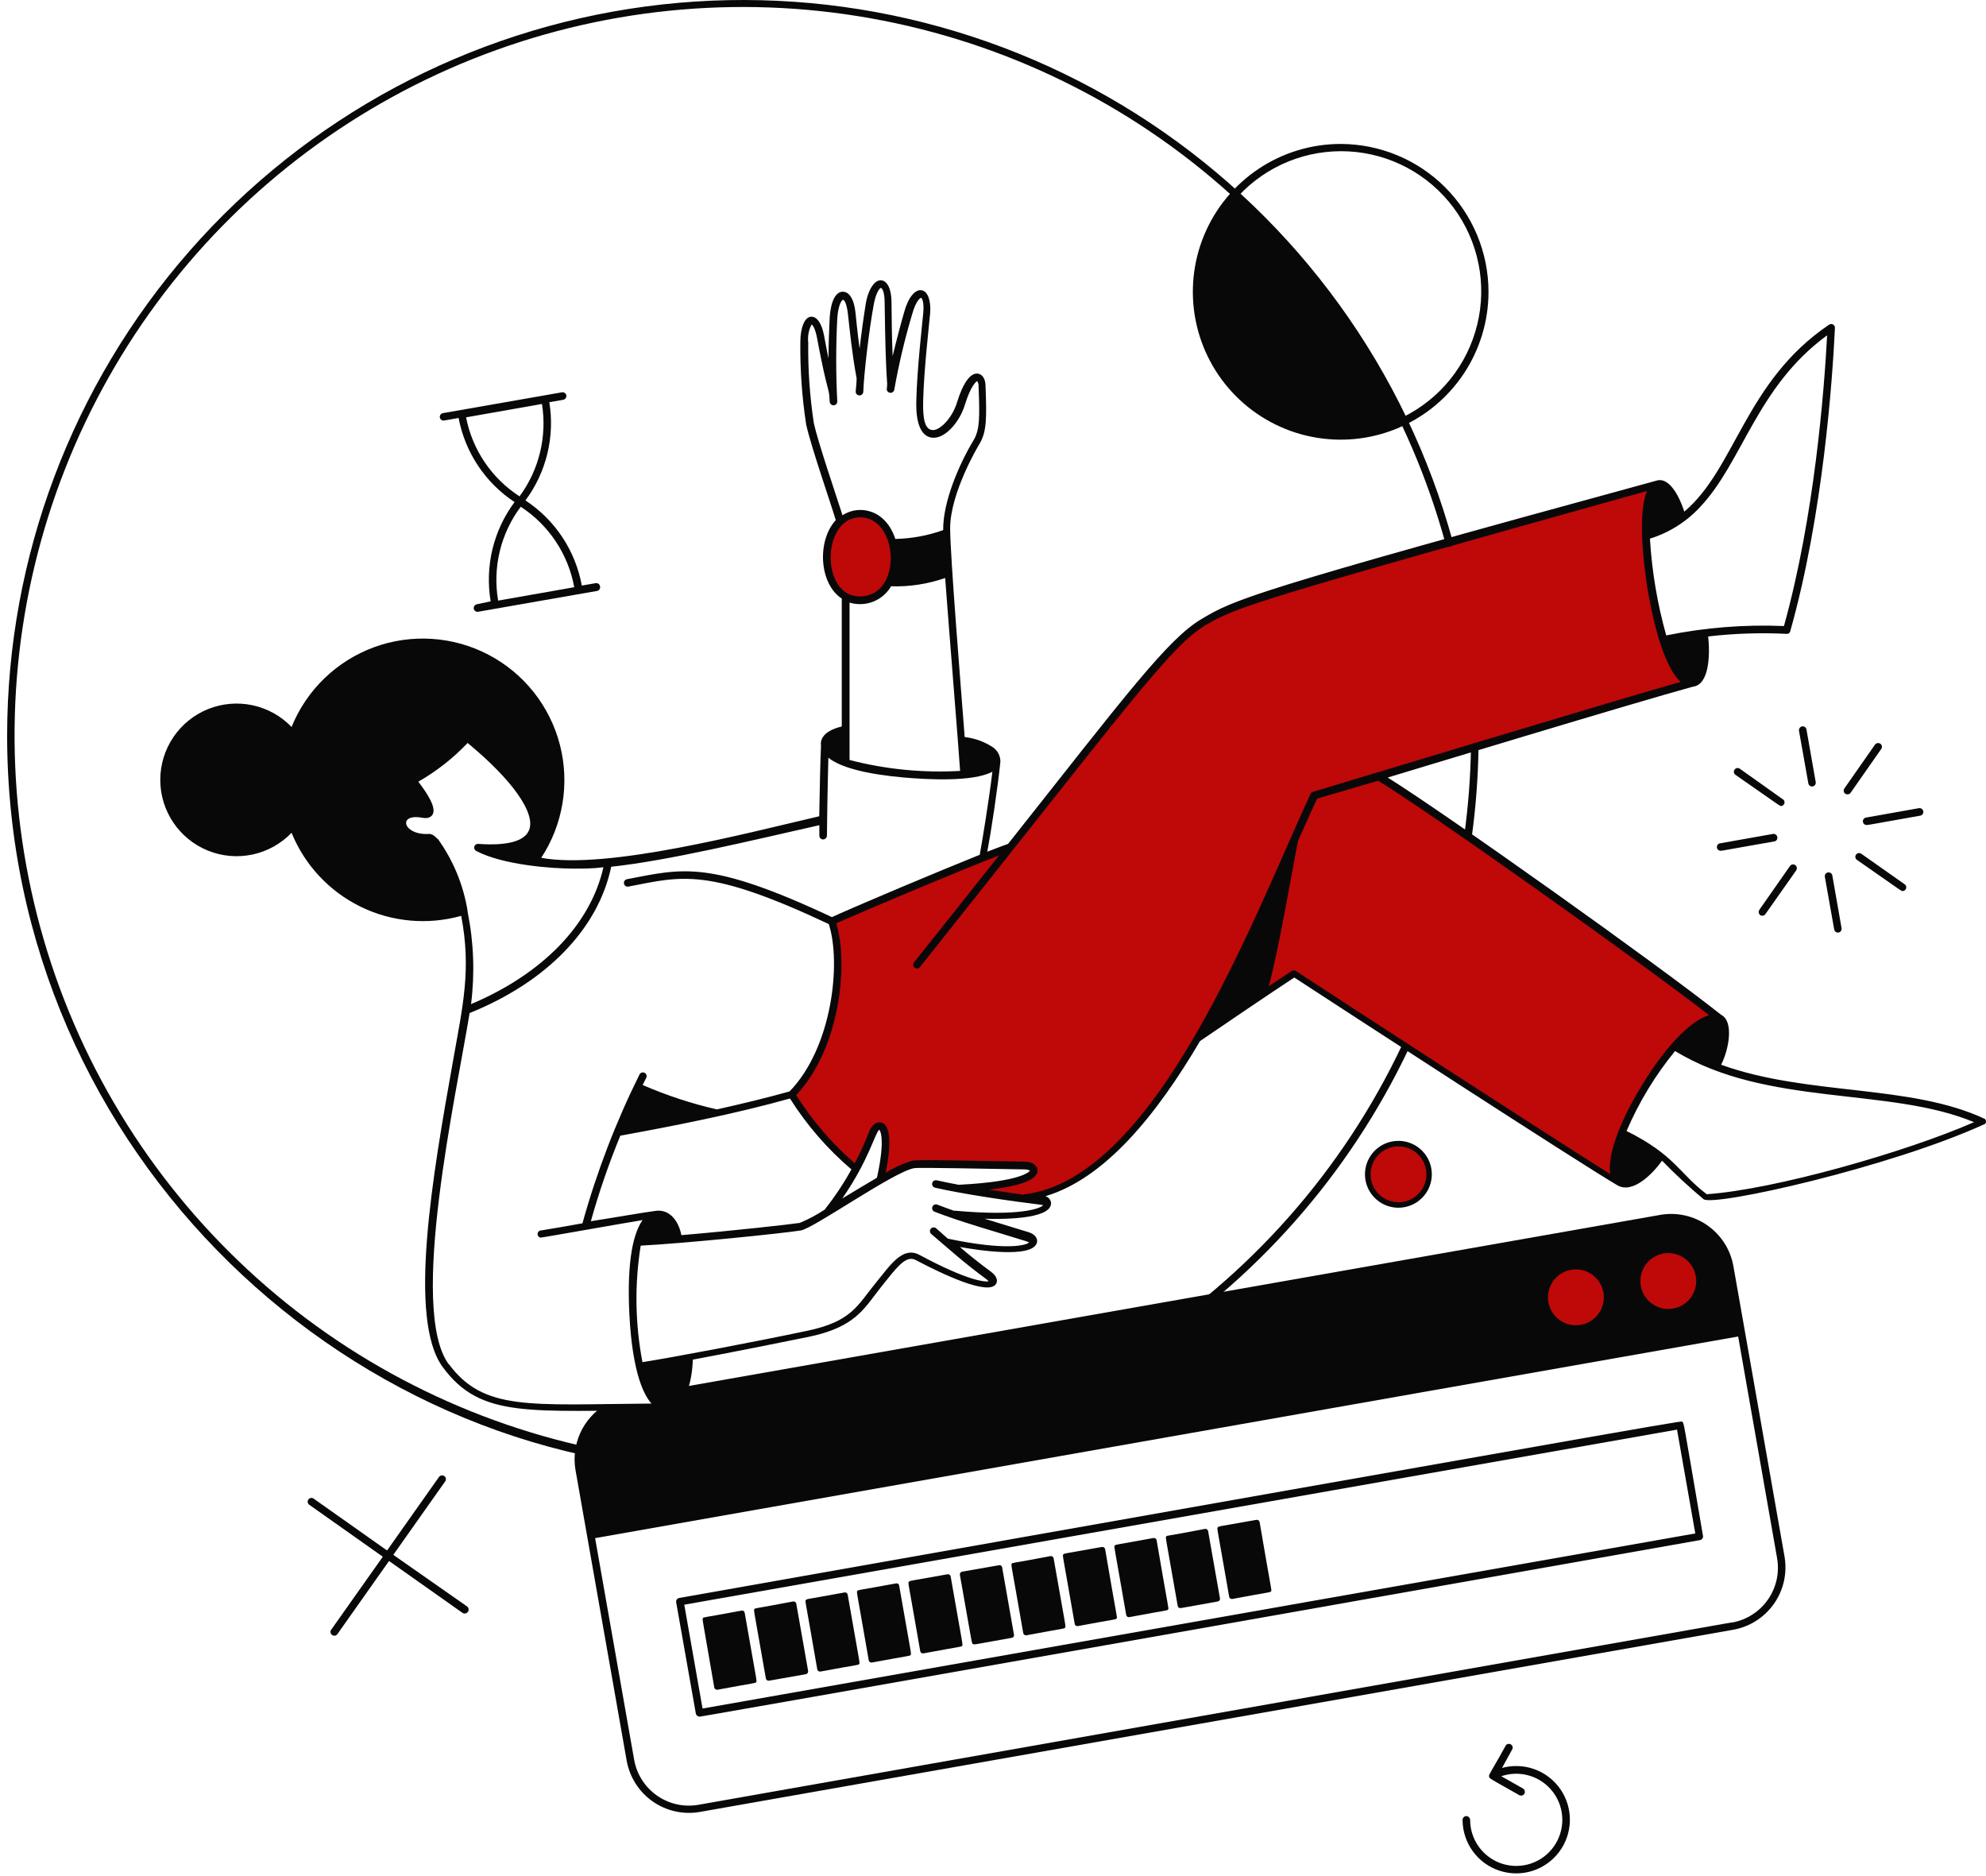 <svg width="144" height="136" viewBox="0 0 144 136" fill="none" xmlns="http://www.w3.org/2000/svg">
<path d="M120.927 95.062C122.153 95.062 123.147 94.068 123.147 92.842C123.147 91.615 122.153 90.621 120.927 90.621C119.7 90.621 118.706 91.615 118.706 92.842C118.706 94.068 119.7 95.062 120.927 95.062Z" fill="#BF0808"/>
<path d="M114.242 96.236C115.469 96.236 116.463 95.242 116.463 94.016C116.463 92.79 115.469 91.795 114.242 91.795C113.016 91.795 112.022 92.79 112.022 94.016C112.022 95.242 113.016 96.236 114.242 96.236Z" fill="#BF0808"/>
<path d="M64.707 39.414C64.977 40.372 64.894 41.395 64.474 42.297C64.283 42.696 63.981 43.03 63.605 43.261C63.228 43.492 62.793 43.61 62.351 43.599C59.724 43.599 59.303 39.437 60.929 37.894C62.02 36.84 64.075 37.134 64.707 39.414Z" fill="#BF0808"/>
<path d="M124.675 73.911C124.171 73.67 122.937 74.182 121.394 75.943C119.802 77.831 118.516 79.957 117.585 82.243C116.742 84.381 116.9 85.585 117.367 85.932C114.273 84.065 96.825 72.714 93.807 70.742L91.549 72.247C92.302 69.906 93.393 63.38 93.875 60.957C94.386 59.798 94.876 58.699 95.327 57.75L99.979 56.343C103.156 58.224 119.918 70.147 124.675 73.911Z" fill="#BF0808"/>
<path d="M73.266 61.484C82.833 49.441 85.084 46.467 87.296 45.165C89.637 43.773 91.158 43.291 120.182 35.192C119.648 35.388 119.249 36.577 119.354 38.955C119.483 41.505 119.91 44.032 120.626 46.482C121.319 48.741 122.132 49.644 122.711 49.599C117.134 51.104 107.943 53.972 95.313 57.773C91.075 66.805 84.022 85.879 74.237 86.948C72.679 86.745 70.97 86.481 69.548 86.195C75.946 85.879 75.411 84.539 74.282 84.532C71.866 84.532 66.672 84.374 66.251 84.457C65.4 84.732 64.59 85.119 63.842 85.608C64.836 81.25 63.669 81.145 63.263 82.281C62.942 83.155 62.549 84.001 62.088 84.81C60.247 83.278 58.666 81.459 57.407 79.421C60.613 76.162 61.373 69.839 60.319 66.851C62.585 65.865 72.89 61.612 73.266 61.484Z" fill="#BF0808"/>
<path d="M129.395 112.856C127.009 99.27 128.108 105.54 125.684 91.78C125.471 90.585 124.793 89.523 123.798 88.828C122.803 88.132 121.573 87.859 120.377 88.069L48.298 100.76C48.263 100.766 48.229 100.78 48.199 100.799C48.169 100.818 48.144 100.843 48.123 100.873C48.103 100.902 48.089 100.935 48.081 100.97C48.074 101.005 48.073 101.041 48.08 101.076L47.207 101.234L47.741 102.085H44.294C44.296 102.036 44.284 101.987 44.261 101.944C44.237 101.9 44.202 101.865 44.159 101.84C44.117 101.815 44.068 101.802 44.019 101.803C43.97 101.804 43.922 101.818 43.88 101.844C43.09 102.323 42.462 103.028 42.078 103.869C41.694 104.709 41.572 105.645 41.727 106.556C43.074 114.226 44.61 122.957 45.438 127.632C45.651 128.827 46.329 129.89 47.323 130.587C48.318 131.284 49.548 131.558 50.744 131.35L125.684 118.14C126.873 117.925 127.93 117.25 128.625 116.261C129.32 115.271 129.596 114.048 129.395 112.856ZM120.964 90.839C121.365 90.839 121.756 90.958 122.089 91.181C122.422 91.403 122.682 91.719 122.835 92.089C122.988 92.459 123.028 92.866 122.95 93.259C122.872 93.652 122.679 94.013 122.396 94.296C122.113 94.579 121.752 94.772 121.359 94.85C120.967 94.928 120.56 94.888 120.19 94.735C119.82 94.582 119.503 94.322 119.281 93.989C119.058 93.656 118.94 93.265 118.94 92.864C118.94 92.327 119.153 91.812 119.533 91.432C119.912 91.053 120.427 90.839 120.964 90.839ZM114.265 92.021C114.666 92.021 115.057 92.14 115.39 92.362C115.723 92.585 115.983 92.901 116.136 93.271C116.289 93.641 116.329 94.048 116.251 94.441C116.173 94.834 115.98 95.195 115.697 95.478C115.414 95.761 115.053 95.954 114.66 96.032C114.268 96.11 113.86 96.07 113.49 95.917C113.12 95.763 112.804 95.504 112.582 95.171C112.359 94.838 112.241 94.446 112.241 94.046C112.24 93.78 112.291 93.516 112.393 93.27C112.494 93.024 112.643 92.8 112.831 92.612C113.02 92.424 113.243 92.275 113.489 92.173C113.735 92.072 113.999 92.02 114.265 92.021ZM125.556 117.613L50.647 130.831C50.126 130.923 49.592 130.911 49.075 130.797C48.559 130.683 48.07 130.468 47.636 130.164C47.203 129.861 46.834 129.475 46.549 129.029C46.265 128.583 46.072 128.085 45.98 127.564L43.15 111.501L126.03 96.884L128.853 112.954C129.037 114.006 128.796 115.088 128.184 115.962C127.571 116.837 126.637 117.433 125.586 117.621L125.556 117.613Z" fill="#090809"/>
<path d="M50.722 124.44C50.657 124.439 50.593 124.415 50.544 124.373C50.494 124.33 50.462 124.271 50.451 124.207L49.028 116.153C49.022 116.117 49.023 116.081 49.031 116.045C49.038 116.01 49.053 115.977 49.074 115.947C49.095 115.918 49.122 115.893 49.153 115.874C49.184 115.855 49.218 115.842 49.254 115.837C127.242 102.04 121.838 102.996 121.973 103.093C122.109 103.191 121.973 102.521 123.478 111.328C123.486 111.363 123.486 111.4 123.479 111.435C123.472 111.47 123.458 111.504 123.438 111.533C123.417 111.563 123.391 111.588 123.36 111.607C123.33 111.626 123.296 111.639 123.26 111.644C48.102 124.937 50.797 124.44 50.722 124.44ZM49.615 116.326L50.94 123.853L122.921 111.162L121.597 103.635L49.615 116.326Z" fill="#090809"/>
<path d="M53.996 116.913C53.993 116.887 53.984 116.863 53.971 116.841C53.957 116.819 53.939 116.8 53.918 116.785C53.897 116.77 53.873 116.76 53.847 116.755C53.822 116.749 53.796 116.75 53.771 116.755C50.873 117.297 51.031 117.214 50.971 117.304C50.91 117.395 50.888 117.071 51.791 122.333C51.802 122.384 51.832 122.429 51.876 122.459C51.919 122.488 51.973 122.5 52.024 122.491C54.922 121.949 54.757 122.031 54.825 121.941C54.892 121.851 54.915 122.174 53.996 116.913Z" fill="#090809"/>
<path d="M58.596 121.136L57.737 116.258C57.728 116.205 57.699 116.158 57.655 116.127C57.611 116.096 57.557 116.084 57.504 116.093C54.606 116.65 54.772 116.552 54.704 116.65C54.636 116.748 54.614 116.416 55.532 121.678C55.541 121.722 55.564 121.761 55.598 121.79C55.632 121.819 55.675 121.835 55.72 121.836C55.795 121.836 56.217 121.753 58.437 121.362C58.487 121.351 58.531 121.321 58.561 121.28C58.59 121.238 58.602 121.186 58.596 121.136Z" fill="#090809"/>
<path d="M61.463 115.596C61.454 115.545 61.425 115.5 61.383 115.47C61.34 115.441 61.288 115.429 61.237 115.438C58.339 115.972 58.498 115.897 58.43 115.995C58.362 116.093 58.355 115.754 59.258 121.015C59.269 121.067 59.299 121.112 59.343 121.141C59.386 121.171 59.439 121.182 59.491 121.173C62.389 120.631 62.223 120.722 62.291 120.624C62.359 120.526 62.382 120.857 61.463 115.596Z" fill="#090809"/>
<path d="M65.196 114.941C65.193 114.915 65.184 114.891 65.171 114.869C65.157 114.847 65.139 114.828 65.118 114.813C65.097 114.798 65.073 114.788 65.047 114.783C65.022 114.777 64.996 114.778 64.971 114.783C62.073 115.317 62.231 115.242 62.163 115.332C62.095 115.423 62.08 115.099 62.991 120.361C63 120.411 63.029 120.456 63.071 120.486C63.114 120.516 63.166 120.527 63.217 120.519C66.122 119.977 65.957 120.059 66.024 119.969C66.092 119.879 66.115 120.202 65.196 114.941Z" fill="#090809"/>
<path d="M68.93 114.279C68.921 114.228 68.892 114.183 68.85 114.153C68.808 114.124 68.755 114.112 68.704 114.121C65.799 114.64 65.965 114.58 65.897 114.678C65.829 114.775 65.814 114.437 66.725 119.698C66.734 119.749 66.763 119.794 66.805 119.824C66.847 119.853 66.9 119.865 66.951 119.856C69.849 119.314 69.691 119.397 69.758 119.307C69.826 119.216 69.849 119.54 68.93 114.279Z" fill="#090809"/>
<path d="M73.521 118.501L72.663 113.624C72.66 113.598 72.651 113.574 72.637 113.552C72.624 113.529 72.606 113.51 72.585 113.496C72.564 113.481 72.54 113.47 72.514 113.465C72.489 113.46 72.463 113.46 72.437 113.466L69.758 113.932C69.732 113.937 69.707 113.947 69.685 113.961C69.663 113.975 69.644 113.994 69.629 114.016C69.614 114.037 69.604 114.062 69.599 114.088C69.594 114.113 69.594 114.14 69.6 114.166C70.541 119.435 70.443 119.104 70.541 119.171C70.638 119.239 70.541 119.232 73.363 118.727C73.389 118.724 73.413 118.715 73.436 118.701C73.458 118.688 73.477 118.67 73.492 118.649C73.506 118.628 73.517 118.604 73.522 118.578C73.527 118.553 73.527 118.527 73.521 118.501Z" fill="#090809"/>
<path d="M76.397 112.969C76.394 112.943 76.385 112.918 76.371 112.896C76.358 112.873 76.34 112.854 76.319 112.839C76.298 112.823 76.274 112.812 76.249 112.806C76.223 112.8 76.197 112.799 76.171 112.803C73.273 113.36 73.431 113.262 73.364 113.36C73.296 113.458 73.281 113.119 74.192 118.381C74.201 118.432 74.23 118.478 74.272 118.509C74.314 118.54 74.366 118.553 74.418 118.546C77.315 117.997 77.157 118.087 77.225 117.989C77.293 117.892 77.315 118.223 76.397 112.969Z" fill="#090809"/>
<path d="M80.13 112.299C80.119 112.249 80.09 112.205 80.048 112.176C80.006 112.147 79.955 112.134 79.904 112.141C76.999 112.66 77.164 112.6 77.097 112.69C77.029 112.781 77.014 112.457 77.925 117.718C77.928 117.744 77.937 117.769 77.951 117.791C77.964 117.813 77.982 117.832 78.003 117.847C78.024 117.862 78.048 117.872 78.074 117.877C78.099 117.882 78.125 117.882 78.15 117.877C81.048 117.335 80.89 117.417 80.958 117.327C81.026 117.237 81.026 117.568 80.13 112.299Z" fill="#090809"/>
<path d="M83.864 111.652C83.859 111.626 83.85 111.601 83.835 111.579C83.821 111.557 83.802 111.538 83.781 111.523C83.759 111.508 83.734 111.498 83.709 111.493C83.683 111.488 83.656 111.488 83.63 111.493C80.732 112.028 80.898 111.953 80.83 112.043C80.763 112.133 80.748 111.81 81.658 117.071C81.667 117.122 81.696 117.167 81.739 117.197C81.781 117.226 81.833 117.238 81.884 117.229C84.782 116.68 84.624 116.77 84.692 116.672C84.759 116.574 84.759 116.913 83.864 111.652Z" fill="#090809"/>
<path d="M88.456 115.867L87.597 110.989C87.588 110.939 87.559 110.893 87.517 110.864C87.475 110.834 87.423 110.823 87.372 110.831C84.474 111.396 84.632 111.29 84.564 111.381C84.496 111.471 84.474 111.147 85.392 116.409C85.399 116.454 85.422 116.496 85.456 116.526C85.49 116.556 85.534 116.573 85.58 116.574C85.663 116.574 86.077 116.484 88.297 116.093C88.323 116.089 88.348 116.08 88.37 116.067C88.392 116.053 88.411 116.035 88.426 116.014C88.441 115.993 88.451 115.969 88.456 115.944C88.461 115.918 88.461 115.892 88.456 115.867Z" fill="#090809"/>
<path d="M91.331 110.334C91.326 110.309 91.316 110.284 91.302 110.262C91.288 110.24 91.269 110.221 91.247 110.206C91.226 110.191 91.201 110.181 91.175 110.176C91.149 110.171 91.123 110.171 91.097 110.176C88.199 110.696 88.365 110.628 88.297 110.726C88.229 110.824 88.214 110.493 89.125 115.754C89.134 115.805 89.163 115.85 89.205 115.879C89.248 115.909 89.3 115.921 89.351 115.912C92.249 115.363 92.091 115.453 92.158 115.355C92.226 115.257 92.226 115.596 91.331 110.334Z" fill="#090809"/>
<path d="M101.402 87.347C102.628 87.347 103.622 86.353 103.622 85.126C103.622 83.9 102.628 82.906 101.402 82.906C100.175 82.906 99.181 83.9 99.181 85.126C99.181 86.353 100.175 87.347 101.402 87.347Z" fill="#BF0808"/>
<path d="M101.402 87.55C100.922 87.552 100.453 87.411 100.053 87.145C99.653 86.88 99.342 86.502 99.157 86.059C98.972 85.616 98.923 85.129 99.016 84.658C99.109 84.187 99.339 83.755 99.678 83.415C100.016 83.075 100.448 82.844 100.919 82.75C101.389 82.656 101.877 82.703 102.32 82.886C102.763 83.07 103.142 83.38 103.409 83.779C103.676 84.178 103.818 84.647 103.818 85.126C103.818 85.768 103.564 86.383 103.111 86.838C102.658 87.292 102.043 87.548 101.402 87.55ZM101.402 83.102C101.001 83.102 100.61 83.22 100.277 83.443C99.944 83.665 99.684 83.981 99.531 84.351C99.378 84.721 99.338 85.129 99.416 85.521C99.494 85.914 99.687 86.275 99.97 86.558C100.253 86.841 100.614 87.034 101.007 87.112C101.399 87.19 101.807 87.15 102.177 86.997C102.547 86.844 102.863 86.584 103.085 86.251C103.308 85.918 103.426 85.527 103.426 85.126C103.425 84.59 103.211 84.076 102.831 83.697C102.452 83.317 101.938 83.103 101.402 83.102Z" fill="#090809"/>
<path d="M53.831 106.646C25.762 107.113 0.517 83.696 0.517 53.302C0.531 40.385 5.23 27.911 13.742 18.196C22.254 8.48 34.002 2.182 46.805 0.471C59.608 -1.241 72.597 1.75 83.363 8.888C94.129 16.026 101.939 26.827 105.346 39.286C105.356 39.321 105.359 39.357 105.355 39.393C105.351 39.429 105.34 39.463 105.322 39.495C105.305 39.526 105.281 39.554 105.253 39.576C105.225 39.599 105.192 39.615 105.158 39.625C105.123 39.635 105.087 39.638 105.051 39.634C105.016 39.63 104.981 39.619 104.95 39.601C104.918 39.584 104.89 39.56 104.868 39.532C104.846 39.504 104.829 39.472 104.819 39.437C102.231 29.937 97.039 21.35 89.829 14.645C82.619 7.94 73.678 3.384 64.016 1.492C54.353 -0.401 44.355 0.446 35.148 3.936C25.941 7.425 17.893 13.42 11.913 21.241C5.933 29.063 2.258 38.401 1.304 48.201C0.351 58 2.155 67.871 6.515 76.7C10.874 85.528 17.615 92.962 25.976 98.162C34.337 103.361 43.985 106.12 53.831 106.127C63.854 106.106 73.667 103.244 82.13 97.874C90.594 92.504 97.362 84.845 101.65 75.785C101.681 75.719 101.738 75.667 101.807 75.641C101.876 75.616 101.952 75.619 102.019 75.65C102.085 75.682 102.135 75.739 102.159 75.808C102.182 75.877 102.178 75.953 102.147 76.019C97.814 85.161 90.981 92.889 82.439 98.31C73.896 103.73 63.993 106.62 53.876 106.646H53.831Z" fill="#090809"/>
<path d="M106.445 60.889C106.405 60.889 106.366 60.881 106.329 60.865C106.293 60.849 106.26 60.825 106.234 60.795C106.207 60.765 106.188 60.73 106.176 60.691C106.164 60.653 106.161 60.613 106.167 60.573C106.461 58.447 106.625 56.306 106.656 54.16C106.658 54.087 106.688 54.019 106.74 53.968C106.792 53.917 106.862 53.889 106.934 53.889C107.007 53.891 107.076 53.921 107.126 53.973C107.177 54.025 107.205 54.095 107.205 54.167C107.174 56.336 107.011 58.5 106.716 60.648C106.707 60.714 106.675 60.775 106.625 60.819C106.575 60.863 106.512 60.888 106.445 60.889Z" fill="#090809"/>
<path d="M97.209 10.435C95.089 10.435 93.017 11.064 91.254 12.242C89.492 13.419 88.118 15.093 87.306 17.052C86.495 19.011 86.283 21.166 86.696 23.245C87.11 25.324 88.131 27.234 89.63 28.733C91.129 30.232 93.039 31.253 95.118 31.666C97.197 32.08 99.352 31.868 101.311 31.056C103.269 30.245 104.943 28.871 106.121 27.109C107.299 25.346 107.928 23.274 107.928 21.154C107.924 18.312 106.793 15.588 104.784 13.579C102.775 11.57 100.051 10.439 97.209 10.435ZM101.725 30.277C98.796 24.217 94.742 18.768 89.78 14.221C90.794 13.125 92.037 12.266 93.42 11.705C94.803 11.144 96.294 10.895 97.784 10.975C99.275 11.055 100.73 11.462 102.046 12.168C103.361 12.874 104.505 13.862 105.395 15.06C106.286 16.258 106.901 17.638 107.198 19.101C107.495 20.565 107.466 22.075 107.112 23.526C106.759 24.976 106.091 26.331 105.154 27.494C104.218 28.657 103.037 29.599 101.695 30.254L101.725 30.277Z" fill="#090809"/>
<path d="M43.503 42.493C43.497 42.458 43.484 42.424 43.465 42.394C43.445 42.364 43.42 42.338 43.391 42.318C43.361 42.298 43.328 42.284 43.293 42.276C43.258 42.269 43.222 42.268 43.187 42.275L42.186 42.448C41.957 41.196 41.477 40.004 40.775 38.943C40.072 37.882 39.162 36.975 38.099 36.276C38.849 35.265 39.389 34.114 39.687 32.891C39.984 31.668 40.033 30.397 39.83 29.155L40.839 28.982C40.911 28.967 40.974 28.925 41.017 28.865C41.059 28.805 41.076 28.731 41.065 28.658C41.05 28.587 41.008 28.524 40.947 28.483C40.887 28.442 40.813 28.427 40.741 28.44L32.138 29.945C32.066 29.951 31.999 29.986 31.953 30.041C31.906 30.096 31.883 30.167 31.889 30.239C31.895 30.311 31.929 30.377 31.985 30.424C32.039 30.471 32.111 30.493 32.183 30.487L33.252 30.299C33.485 31.535 33.965 32.712 34.661 33.759C35.358 34.807 36.259 35.703 37.309 36.396C36.549 37.416 36.004 38.58 35.706 39.817C35.409 41.054 35.365 42.338 35.577 43.592L34.576 43.803C34.504 43.817 34.441 43.859 34.399 43.919C34.357 43.98 34.339 44.054 34.35 44.126C34.365 44.198 34.407 44.261 34.468 44.302C34.528 44.343 34.602 44.358 34.674 44.345L43.285 42.839C43.324 42.833 43.36 42.819 43.393 42.798C43.425 42.777 43.453 42.749 43.473 42.716C43.494 42.683 43.507 42.646 43.513 42.608C43.518 42.569 43.515 42.53 43.503 42.493ZM33.794 30.254L39.296 29.283C39.484 30.452 39.437 31.646 39.157 32.796C38.878 33.947 38.373 35.03 37.67 35.982C36.672 35.337 35.814 34.498 35.148 33.513C34.481 32.529 34.021 31.421 33.794 30.254ZM37.768 36.742C38.775 37.4 39.637 38.255 40.302 39.257C40.967 40.259 41.421 41.385 41.637 42.568L36.119 43.539C35.914 42.35 35.955 41.132 36.238 39.959C36.522 38.786 37.042 37.684 37.768 36.72V36.742Z" fill="#090809"/>
<path d="M124.781 61.672C124.709 61.678 124.638 61.655 124.583 61.609C124.528 61.562 124.494 61.495 124.488 61.424C124.482 61.352 124.504 61.281 124.551 61.225C124.597 61.17 124.664 61.136 124.736 61.13L128.552 60.453C128.588 60.446 128.624 60.447 128.66 60.455C128.695 60.463 128.728 60.478 128.758 60.499C128.787 60.52 128.812 60.547 128.831 60.577C128.85 60.608 128.863 60.643 128.868 60.678C128.876 60.714 128.876 60.75 128.869 60.785C128.862 60.821 128.848 60.854 128.828 60.884C128.807 60.913 128.781 60.938 128.75 60.958C128.72 60.977 128.686 60.989 128.65 60.995C124.984 61.642 124.856 61.672 124.781 61.672Z" fill="#090809"/>
<path d="M135.371 59.805C135.299 59.812 135.228 59.79 135.172 59.745C135.116 59.699 135.081 59.633 135.074 59.561C135.067 59.489 135.089 59.417 135.135 59.361C135.181 59.306 135.247 59.27 135.319 59.263L139.135 58.586C139.171 58.579 139.207 58.58 139.242 58.588C139.278 58.596 139.311 58.611 139.341 58.632C139.37 58.653 139.395 58.68 139.414 58.711C139.433 58.742 139.446 58.776 139.451 58.812C139.458 58.847 139.457 58.883 139.45 58.918C139.442 58.953 139.428 58.986 139.408 59.015C139.387 59.044 139.361 59.07 139.331 59.089C139.301 59.108 139.268 59.121 139.233 59.128C135.522 59.79 135.447 59.805 135.371 59.805Z" fill="#090809"/>
<path d="M131.389 57.013C131.325 57.014 131.262 56.991 131.212 56.95C131.163 56.908 131.129 56.851 131.118 56.787L130.441 52.978C130.43 52.906 130.447 52.831 130.489 52.771C130.531 52.711 130.595 52.669 130.667 52.655C130.739 52.644 130.812 52.661 130.871 52.703C130.93 52.745 130.97 52.809 130.983 52.88L131.653 56.697C131.659 56.735 131.658 56.775 131.647 56.812C131.637 56.85 131.619 56.885 131.594 56.915C131.569 56.945 131.538 56.97 131.502 56.986C131.467 57.003 131.429 57.012 131.389 57.013Z" fill="#090809"/>
<path d="M133.264 67.603C133.199 67.604 133.136 67.582 133.087 67.54C133.037 67.499 133.004 67.441 132.993 67.377L132.315 63.561C132.309 63.526 132.31 63.489 132.318 63.454C132.326 63.418 132.34 63.385 132.362 63.355C132.383 63.326 132.409 63.301 132.44 63.282C132.471 63.263 132.505 63.251 132.541 63.245C132.576 63.239 132.612 63.239 132.647 63.247C132.682 63.254 132.715 63.268 132.745 63.289C132.774 63.309 132.799 63.335 132.818 63.365C132.838 63.395 132.851 63.428 132.857 63.463L133.527 67.28C133.535 67.319 133.534 67.359 133.524 67.398C133.515 67.436 133.497 67.472 133.472 67.503C133.446 67.534 133.415 67.559 133.379 67.577C133.343 67.594 133.304 67.603 133.264 67.603Z" fill="#090809"/>
<path d="M129.169 58.428C129.041 58.428 129.29 58.578 125.835 56.17C125.776 56.129 125.736 56.066 125.723 55.996C125.71 55.925 125.726 55.852 125.767 55.793C125.787 55.763 125.813 55.737 125.844 55.718C125.874 55.698 125.909 55.684 125.944 55.678C125.98 55.672 126.017 55.673 126.052 55.681C126.088 55.689 126.121 55.704 126.151 55.726L129.327 57.984C129.359 58.02 129.38 58.064 129.389 58.111C129.397 58.158 129.394 58.207 129.377 58.252C129.361 58.297 129.334 58.337 129.297 58.368C129.26 58.399 129.216 58.42 129.169 58.428Z" fill="#090809"/>
<path d="M137.976 64.593C137.848 64.593 138.097 64.743 134.642 62.334C134.583 62.293 134.543 62.231 134.53 62.16C134.517 62.09 134.533 62.017 134.574 61.958C134.594 61.928 134.621 61.902 134.651 61.882C134.682 61.863 134.716 61.849 134.752 61.843C134.787 61.837 134.824 61.837 134.86 61.846C134.895 61.854 134.928 61.869 134.958 61.89L138.134 64.126C138.172 64.162 138.199 64.207 138.211 64.258C138.224 64.308 138.222 64.361 138.205 64.41C138.188 64.459 138.158 64.502 138.117 64.535C138.077 64.567 138.028 64.587 137.976 64.593Z" fill="#090809"/>
<path d="M133.956 57.585C133.906 57.586 133.856 57.573 133.813 57.547C133.77 57.522 133.734 57.485 133.711 57.44C133.687 57.395 133.677 57.345 133.68 57.295C133.684 57.245 133.701 57.197 133.731 57.156L135.951 53.979C135.995 53.922 136.058 53.883 136.13 53.87C136.201 53.857 136.274 53.872 136.335 53.911C136.365 53.932 136.391 53.958 136.411 53.989C136.431 54.019 136.444 54.053 136.45 54.089C136.457 54.125 136.456 54.162 136.448 54.197C136.439 54.233 136.424 54.266 136.403 54.295L134.182 57.472C134.157 57.508 134.123 57.536 134.083 57.556C134.044 57.576 134 57.586 133.956 57.585Z" fill="#090809"/>
<path d="M127.791 66.384C127.741 66.385 127.691 66.372 127.648 66.347C127.605 66.321 127.569 66.284 127.546 66.239C127.522 66.195 127.512 66.144 127.515 66.094C127.519 66.044 127.536 65.996 127.566 65.955L129.786 62.779C129.828 62.719 129.892 62.679 129.964 62.666C130.036 62.654 130.11 62.67 130.17 62.711C130.228 62.754 130.267 62.818 130.279 62.889C130.292 62.961 130.277 63.034 130.238 63.095L127.995 66.279C127.97 66.31 127.939 66.335 127.904 66.353C127.869 66.371 127.831 66.382 127.791 66.384Z" fill="#090809"/>
<path d="M33.846 116.439L28.517 112.713L32.281 107.384C32.302 107.354 32.317 107.321 32.325 107.286C32.334 107.25 32.334 107.213 32.328 107.178C32.322 107.142 32.308 107.108 32.288 107.077C32.269 107.047 32.243 107.02 32.213 107C32.152 106.961 32.079 106.946 32.008 106.958C31.936 106.971 31.872 107.01 31.829 107.068L28.065 112.397L22.736 108.633C22.677 108.593 22.605 108.577 22.534 108.59C22.463 108.602 22.401 108.642 22.36 108.701C22.338 108.731 22.323 108.764 22.315 108.799C22.307 108.835 22.306 108.872 22.312 108.907C22.319 108.943 22.332 108.977 22.352 109.008C22.372 109.038 22.397 109.065 22.428 109.085L27.757 112.849L23.993 118.17C23.963 118.23 23.955 118.299 23.972 118.364C23.988 118.428 24.027 118.485 24.082 118.524C24.137 118.562 24.204 118.58 24.27 118.573C24.337 118.566 24.399 118.535 24.445 118.486L28.208 113.157L33.538 116.921C33.601 116.962 33.679 116.975 33.753 116.959C33.827 116.943 33.892 116.898 33.933 116.834C33.974 116.77 33.987 116.693 33.971 116.619C33.955 116.545 33.91 116.48 33.846 116.439Z" fill="#090809"/>
<path d="M108.892 128.189L109.644 126.819C109.663 126.788 109.675 126.754 109.679 126.718C109.684 126.682 109.681 126.646 109.671 126.612C109.661 126.577 109.645 126.545 109.622 126.517C109.599 126.489 109.571 126.466 109.539 126.45C109.477 126.414 109.403 126.405 109.334 126.423C109.265 126.441 109.206 126.486 109.17 126.548C108.417 127.918 108.101 128.399 108.011 128.603C107.993 128.628 107.979 128.657 107.973 128.688C107.966 128.718 107.965 128.75 107.97 128.781C107.976 128.812 107.988 128.842 108.005 128.868C108.023 128.894 108.045 128.917 108.071 128.934C108.222 129.047 108.673 129.288 110.156 130.131C110.22 130.166 110.296 130.175 110.366 130.155C110.436 130.135 110.496 130.089 110.533 130.025C110.566 129.961 110.574 129.886 110.554 129.816C110.535 129.746 110.489 129.687 110.427 129.649L108.854 128.761C109.523 128.531 110.249 128.52 110.925 128.729C111.601 128.938 112.193 129.356 112.617 129.924C113.04 130.491 113.272 131.178 113.28 131.886C113.287 132.593 113.07 133.285 112.66 133.862C112.249 134.438 111.666 134.869 110.994 135.093C110.323 135.317 109.598 135.321 108.923 135.106C108.249 134.892 107.66 134.468 107.242 133.897C106.824 133.326 106.597 132.637 106.596 131.93C106.594 131.856 106.564 131.787 106.512 131.735C106.46 131.683 106.391 131.653 106.317 131.651C106.245 131.653 106.176 131.683 106.125 131.735C106.075 131.787 106.046 131.857 106.046 131.93C106.05 132.744 106.309 133.537 106.787 134.196C107.265 134.856 107.938 135.348 108.711 135.605C109.484 135.862 110.318 135.87 111.095 135.628C111.873 135.385 112.555 134.905 113.045 134.255C113.535 133.605 113.809 132.817 113.828 132.003C113.847 131.189 113.61 130.389 113.151 129.717C112.691 129.044 112.032 128.533 111.267 128.255C110.502 127.977 109.668 127.946 108.884 128.166L108.892 128.189Z" fill="#090809"/>
<path d="M143.922 81.114C138.518 78.57 131.074 79.451 124.796 77.185C125.383 76.026 125.715 74.024 124.796 73.565C120.122 69.854 104.827 58.992 100.619 56.365C102.064 55.929 118.601 50.908 122.749 49.779C123.968 49.636 123.991 47.363 123.855 46.136C125.739 45.919 127.637 45.856 129.531 45.948C129.593 45.957 129.657 45.942 129.709 45.905C129.761 45.869 129.796 45.814 129.809 45.752C132.188 37.314 132.865 27.574 133.046 23.781C133.05 23.729 133.039 23.677 133.015 23.632C132.99 23.586 132.954 23.548 132.908 23.523C132.863 23.498 132.812 23.486 132.76 23.489C132.708 23.492 132.659 23.509 132.617 23.54C126.542 27.642 125.842 33.957 122.124 37.089C121.605 35.5 120.852 34.635 120.152 34.83C90.518 42.922 89.502 43.464 87.146 44.856C84.669 46.317 81.726 50.268 73.093 61.175C72.762 61.288 72.257 61.484 71.587 61.74C71.851 60.362 72.34 57.148 72.536 55.221C72.539 55.018 72.493 54.818 72.401 54.637C72.309 54.456 72.174 54.3 72.009 54.182C71.392 53.77 70.684 53.512 69.947 53.43C69.653 49.599 68.893 40.242 68.893 38.3C68.893 35.741 70.918 32.346 71 32.211C71.557 31.3 71.542 30.322 71.459 27.988C71.459 27.461 71.226 27.123 70.895 27.085C70.361 27.017 69.826 27.755 69.389 29.178C69.028 30.352 68.095 31.263 67.568 31.172C67.041 31.082 66.906 30.322 66.936 29.08C66.988 26.822 67.365 23.593 67.44 22.727C67.515 21.861 67.297 21.124 66.83 21.041C66.364 20.958 65.852 21.545 65.558 22.629C65.362 23.306 65.016 24.578 64.723 25.82C64.662 24.405 64.655 23.156 64.64 21.906C64.64 20.943 64.331 20.356 63.887 20.318C63.443 20.281 62.961 20.92 62.773 22.027C62.623 22.96 62.457 24.142 62.329 25.271C62.171 24.119 62.103 23.359 62.028 22.652C61.87 21.297 61.351 21.146 61.11 21.146C60.59 21.146 60.244 21.839 60.161 22.975C60.109 23.976 60.078 24.992 60.071 25.986C59.95 25.399 59.875 24.992 59.755 24.345C59.582 23.419 59.213 22.915 58.784 22.96C58.355 23.005 58.031 23.713 58.031 24.812C58.009 26.807 58.15 28.801 58.453 30.773C58.806 32.384 60.274 36.584 60.598 37.706C59.22 39.211 59.394 42.327 61.034 43.389C61.034 43.389 61.034 51.029 61.034 52.662C59.619 53.008 59.469 53.671 59.529 54.062C59.476 55.071 59.431 57.57 59.401 59.173C54.207 60.377 44.023 63.072 39.243 62.184C40.029 60.986 40.554 59.636 40.786 58.223C41.019 56.809 40.953 55.363 40.593 53.977C40.233 52.59 39.586 51.294 38.696 50.172C37.805 49.051 36.689 48.128 35.42 47.463C34.151 46.798 32.757 46.406 31.328 46.313C29.899 46.219 28.465 46.425 27.121 46.918C25.776 47.411 24.549 48.181 23.519 49.176C22.489 50.172 21.679 51.372 21.141 52.7C20.376 51.904 19.391 51.356 18.312 51.125C17.233 50.894 16.11 50.991 15.086 51.403C14.063 51.815 13.186 52.524 12.569 53.439C11.951 54.353 11.621 55.431 11.621 56.535C11.621 57.638 11.951 58.716 12.569 59.631C13.186 60.545 14.063 61.254 15.086 61.666C16.11 62.079 17.233 62.175 18.312 61.944C19.391 61.713 20.376 61.165 21.141 60.37C22.094 62.709 23.874 64.615 26.142 65.726C28.411 66.837 31.008 67.073 33.44 66.391C34.193 70.305 33.538 72.978 32.868 76.794C31.363 85.201 29.541 95.664 32.115 99.119C34.893 102.883 38.438 102.235 48.231 102.235C49.691 102.318 50.195 100.098 50.233 98.562C52.928 98.058 56.255 97.395 58.581 96.921C61.591 96.304 62.442 95.198 63.413 93.91C63.932 93.218 63.812 93.398 64.339 92.729C65.204 91.652 65.769 91.012 66.401 91.344C68.336 92.367 71.67 93.948 72.22 93.075C72.348 92.872 72.317 92.533 71.858 92.194C70.925 91.502 70.21 90.93 69.6 90.395C70.805 90.614 74.869 91.261 75.185 90.079C75.246 89.838 75.125 89.499 74.591 89.326L71.392 88.348C72.536 88.385 76.088 88.416 76.209 87.279C76.215 87.153 76.179 87.028 76.105 86.925C76.031 86.823 75.924 86.749 75.802 86.715C80.115 85.427 83.849 80.843 87.01 75.469C89.336 73.888 91.527 72.391 93.845 70.862C97.458 73.219 114.236 84.133 117.262 85.917C118.353 86.564 119.776 85.164 120.513 84.14C121.467 85.123 122.472 86.055 123.524 86.933C124.277 87.482 137.073 84.622 143.945 81.468C143.984 81.416 144.004 81.352 144 81.287C143.995 81.222 143.968 81.161 143.922 81.114ZM123.246 36.78C126.369 33.491 127.363 28.041 132.481 24.308C132.263 28.387 131.556 37.45 129.35 45.383C126.488 45.262 123.622 45.49 120.814 46.061C120.171 43.771 119.775 41.419 119.633 39.046C121.014 38.619 122.26 37.838 123.246 36.78ZM69.615 55.884C66.918 56.037 64.214 55.771 61.599 55.093C61.599 53.701 61.599 43.682 61.599 43.682C62.16 43.853 62.764 43.83 63.31 43.615C63.857 43.401 64.315 43.008 64.61 42.501C65.943 42.543 67.272 42.339 68.531 41.898C68.84 46.061 69.472 53.738 69.615 55.884ZM59.01 30.683C58.716 28.748 58.58 26.792 58.603 24.834C58.55 24.384 58.634 23.927 58.844 23.525C58.897 23.525 59.1 23.751 59.235 24.473C60.071 28.907 60.101 27.883 60.161 29.148C60.172 29.212 60.206 29.272 60.256 29.314C60.306 29.357 60.37 29.38 60.436 29.38C60.502 29.38 60.566 29.357 60.616 29.314C60.666 29.272 60.7 29.212 60.711 29.148C60.605 27.114 60.605 25.076 60.711 23.043C60.779 22.095 61.034 21.748 61.117 21.733C61.2 21.718 61.388 21.944 61.478 22.742C61.652 24.247 61.764 25.535 62.111 27.424C62.111 27.823 62.051 28.177 62.043 28.432C62.054 28.497 62.087 28.557 62.138 28.599C62.188 28.642 62.252 28.665 62.318 28.665C62.384 28.665 62.447 28.642 62.498 28.599C62.548 28.557 62.582 28.497 62.593 28.432C62.645 27.017 63.022 23.871 63.345 22.125C63.503 21.191 63.797 20.875 63.872 20.875C63.947 20.875 64.136 21.109 64.143 21.922C64.226 28.282 64.391 27.499 64.301 28.161C64.29 28.233 64.308 28.307 64.351 28.365C64.394 28.424 64.459 28.463 64.531 28.474C64.603 28.485 64.676 28.467 64.734 28.424C64.793 28.381 64.832 28.316 64.843 28.244C65.169 26.399 65.602 24.575 66.138 22.78C66.409 21.794 66.732 21.59 66.785 21.59C66.838 21.59 67.018 21.861 66.943 22.689C66.868 23.517 66.492 26.724 66.439 29.072C66.386 31.112 67.011 31.639 67.538 31.722C68.494 31.872 69.585 30.593 69.962 29.343C70.391 27.951 70.79 27.642 70.857 27.627C70.931 27.744 70.966 27.881 70.955 28.018C71.038 30.231 71.053 31.157 70.579 31.933C69.555 33.634 68.366 36.358 68.388 38.428C67.274 38.828 66.102 39.044 64.918 39.068C64.218 36.931 62.299 36.554 61.087 37.352C60.673 36.035 59.326 32.113 59.01 30.683ZM62.329 37.502C65.167 37.45 65.505 43.238 62.329 43.238C59.499 43.231 59.559 37.563 62.329 37.502ZM31.747 60.836C31.498 60.566 31.28 60.438 31.107 60.453C29.24 60.573 28.773 58.947 30.61 59.278C31.062 59.369 31.265 59.203 31.363 59.053C31.656 58.563 31.009 57.547 30.331 56.666C31.653 55.909 32.858 54.963 33.907 53.859C37.151 56.538 38.852 58.947 38.363 60.174C38.047 60.979 36.775 61.326 34.682 61.175C34.619 61.168 34.555 61.184 34.502 61.219C34.449 61.254 34.41 61.307 34.393 61.368C34.375 61.429 34.379 61.495 34.404 61.553C34.43 61.611 34.475 61.659 34.532 61.687C36.474 62.711 40.041 62.967 41.607 62.967C42.285 62.967 43 62.967 43.752 62.869C42.819 67.016 39.349 70.599 34.155 72.789C34.435 70.563 34.351 68.305 33.907 66.105C33.907 66.105 33.907 66.105 33.907 66.053C33.604 64.162 32.864 62.368 31.747 60.814V60.836ZM32.544 98.908C29.586 94.919 33.109 79.263 34.05 73.437C39.657 71.179 43.383 67.31 44.317 62.831C48.472 62.387 54.32 60.964 59.409 59.82C59.409 60.197 59.409 60.483 59.409 60.573C59.408 60.609 59.414 60.645 59.427 60.679C59.44 60.713 59.46 60.743 59.485 60.77C59.511 60.795 59.541 60.816 59.574 60.83C59.608 60.844 59.643 60.852 59.679 60.852C59.752 60.852 59.822 60.823 59.874 60.773C59.926 60.722 59.956 60.653 59.958 60.581C59.958 60.008 60.011 56.749 60.063 54.928C60.922 55.628 62.811 56.124 65.566 56.365C67.177 56.501 70.526 56.704 71.956 55.944C71.7 58.081 71.204 61.07 71.038 61.965C67.869 63.238 62.54 65.481 60.319 66.482C51.392 62.297 49.495 62.967 45.461 63.734C45.426 63.741 45.392 63.754 45.362 63.773C45.332 63.793 45.306 63.818 45.286 63.847C45.266 63.876 45.252 63.91 45.244 63.944C45.237 63.979 45.236 64.015 45.243 64.05C45.249 64.086 45.262 64.121 45.282 64.151C45.302 64.182 45.328 64.208 45.358 64.228C45.388 64.249 45.422 64.263 45.458 64.27C45.494 64.277 45.531 64.276 45.566 64.269C49.465 63.516 51.302 62.854 60.093 66.986C61.004 69.786 60.349 75.928 57.248 79.12C55.577 79.586 53.771 80.023 51.979 80.422C50.135 80 48.333 79.407 46.597 78.653C46.68 78.48 46.771 78.307 46.853 78.141C46.87 78.109 46.881 78.075 46.884 78.039C46.888 78.004 46.884 77.968 46.873 77.933C46.863 77.899 46.846 77.867 46.823 77.84C46.8 77.812 46.772 77.789 46.74 77.772C46.709 77.755 46.674 77.745 46.639 77.742C46.603 77.738 46.567 77.742 46.533 77.752C46.498 77.763 46.467 77.78 46.439 77.803C46.411 77.826 46.389 77.854 46.372 77.885C44.652 81.344 43.266 84.958 42.232 88.679C41.02 88.897 39.898 89.093 39.131 89.213C39.081 89.237 39.04 89.276 39.014 89.324C38.986 89.372 38.975 89.427 38.98 89.481C38.984 89.536 39.006 89.588 39.041 89.63C39.076 89.672 39.123 89.703 39.176 89.718C39.334 89.718 45.002 88.702 46.59 88.446C45.98 89.311 45.431 91.201 45.634 95.273C45.724 97.079 46.041 100.399 47.237 101.746C38.348 101.814 35.081 102.296 32.544 98.886V98.908ZM59.823 87.67C59.245 88.053 58.632 88.381 57.993 88.649C57.324 88.754 52.988 89.236 49.405 89.537C49.209 88.521 48.562 87.64 47.546 87.776C46.53 87.911 44.625 88.25 42.842 88.528C43.431 86.421 44.144 84.35 44.979 82.326C48.886 81.619 53.432 80.715 57.278 79.632C58.495 81.561 59.998 83.294 61.734 84.772C61.178 85.782 60.538 86.744 59.823 87.648V87.67ZM63.759 81.905C63.759 81.905 64.249 82.371 63.586 85.375C62.781 85.841 61.9 86.383 61.072 86.88C63.029 84.042 63.413 82.191 63.759 81.882V81.905ZM69.209 87.783C68.765 87.625 68.343 87.475 67.959 87.324C67.926 87.311 67.89 87.305 67.854 87.305C67.818 87.306 67.782 87.314 67.749 87.329C67.716 87.344 67.686 87.365 67.662 87.391C67.637 87.417 67.618 87.448 67.606 87.482C67.592 87.515 67.585 87.551 67.586 87.587C67.586 87.622 67.593 87.658 67.607 87.691C67.621 87.723 67.642 87.753 67.667 87.778C67.693 87.803 67.723 87.823 67.756 87.836C69.555 88.544 72.167 89.281 74.395 89.974C74.538 90.019 74.606 90.072 74.621 90.056C74.485 90.245 73.115 90.711 68.727 89.793L67.876 89.04C67.822 88.993 67.75 88.97 67.678 88.976C67.606 88.981 67.54 89.016 67.493 89.07C67.446 89.125 67.422 89.197 67.428 89.269C67.434 89.341 67.468 89.407 67.523 89.454C69.028 90.734 69.871 91.517 71.527 92.736C71.585 92.781 71.638 92.831 71.685 92.887C71.399 92.924 70.24 92.887 66.65 90.96C65.423 90.32 64.512 91.773 63.548 92.939C62.163 94.618 61.802 95.8 58.46 96.485C54.907 97.237 48.728 98.412 46.582 98.743C46.05 95.956 46.007 93.099 46.455 90.297C49.601 90.139 56.752 89.409 58.061 89.198C59.002 89.048 64.783 84.946 66.281 84.682C66.68 84.614 72.137 84.742 74.26 84.772C74.404 84.769 74.548 84.797 74.681 84.855C74.681 84.855 74.312 85.646 69.51 85.886C68.923 85.774 68.381 85.668 67.922 85.563C67.851 85.547 67.777 85.559 67.715 85.597C67.653 85.635 67.608 85.696 67.591 85.766C67.576 85.837 67.59 85.91 67.627 85.972C67.665 86.033 67.724 86.078 67.794 86.097C69.834 86.564 73.281 87.068 75.388 87.324C75.539 87.324 75.607 87.377 75.629 87.369C75.501 87.558 74.109 88.212 69.209 87.761V87.783ZM74.222 86.609C73.424 86.496 72.566 86.376 71.715 86.24C73.499 86.037 75.253 85.631 75.231 84.84C75.231 84.464 74.824 84.208 74.267 84.208C71.527 84.17 66.635 84.042 66.175 84.133C65.488 84.34 64.83 84.636 64.218 85.013C64.655 82.846 64.55 81.566 63.917 81.378C63.548 81.272 63.165 81.573 62.984 82.13C62.689 82.882 62.353 83.615 61.975 84.328C60.326 82.899 58.896 81.235 57.73 79.391C60.884 76.034 61.546 69.944 60.636 66.933C63.443 65.691 69.788 63.034 72.438 62.011C70.647 64.269 68.607 66.843 66.273 69.763C66.251 69.792 66.234 69.824 66.225 69.859C66.215 69.893 66.212 69.929 66.216 69.965C66.221 70.001 66.232 70.035 66.249 70.066C66.267 70.098 66.29 70.125 66.318 70.147C66.347 70.17 66.379 70.186 66.413 70.196C66.448 70.206 66.484 70.209 66.52 70.204C66.555 70.2 66.59 70.189 66.621 70.171C66.653 70.154 66.68 70.13 66.702 70.102C81.915 51.014 84.82 46.866 87.432 45.308C89.69 43.991 90.902 43.562 119.422 35.591C118.925 36.765 118.933 39.173 119.422 42.463C119.715 44.284 120.491 48.199 121.861 49.433C117.683 50.592 96.916 56.892 95.192 57.404C95.155 57.416 95.12 57.435 95.09 57.461C95.06 57.487 95.036 57.519 95.019 57.555C90.932 66.384 83.864 85.488 74.222 86.587V86.609ZM116.75 85.104C112.286 82.326 97.014 72.383 93.958 70.388C93.913 70.359 93.861 70.343 93.807 70.343C93.754 70.343 93.701 70.359 93.657 70.388L91.993 71.495C92.746 68.725 93.664 63.215 94.116 60.957C94.605 59.858 95.072 58.819 95.501 57.893L99.919 56.599C103.178 58.533 118.601 69.462 123.916 73.587C122.071 74.174 120.084 76.975 119.083 78.623C117.201 81.701 116.577 83.907 116.75 85.119V85.104ZM123.735 86.556C121.74 85.051 121.477 83.756 117.939 81.987C118.833 79.9 120.016 77.949 121.454 76.192C128.116 80.249 136.967 78.773 143.132 81.348C138.202 83.508 128.673 86.233 123.735 86.572V86.556Z" fill="#090809"/>
</svg>
